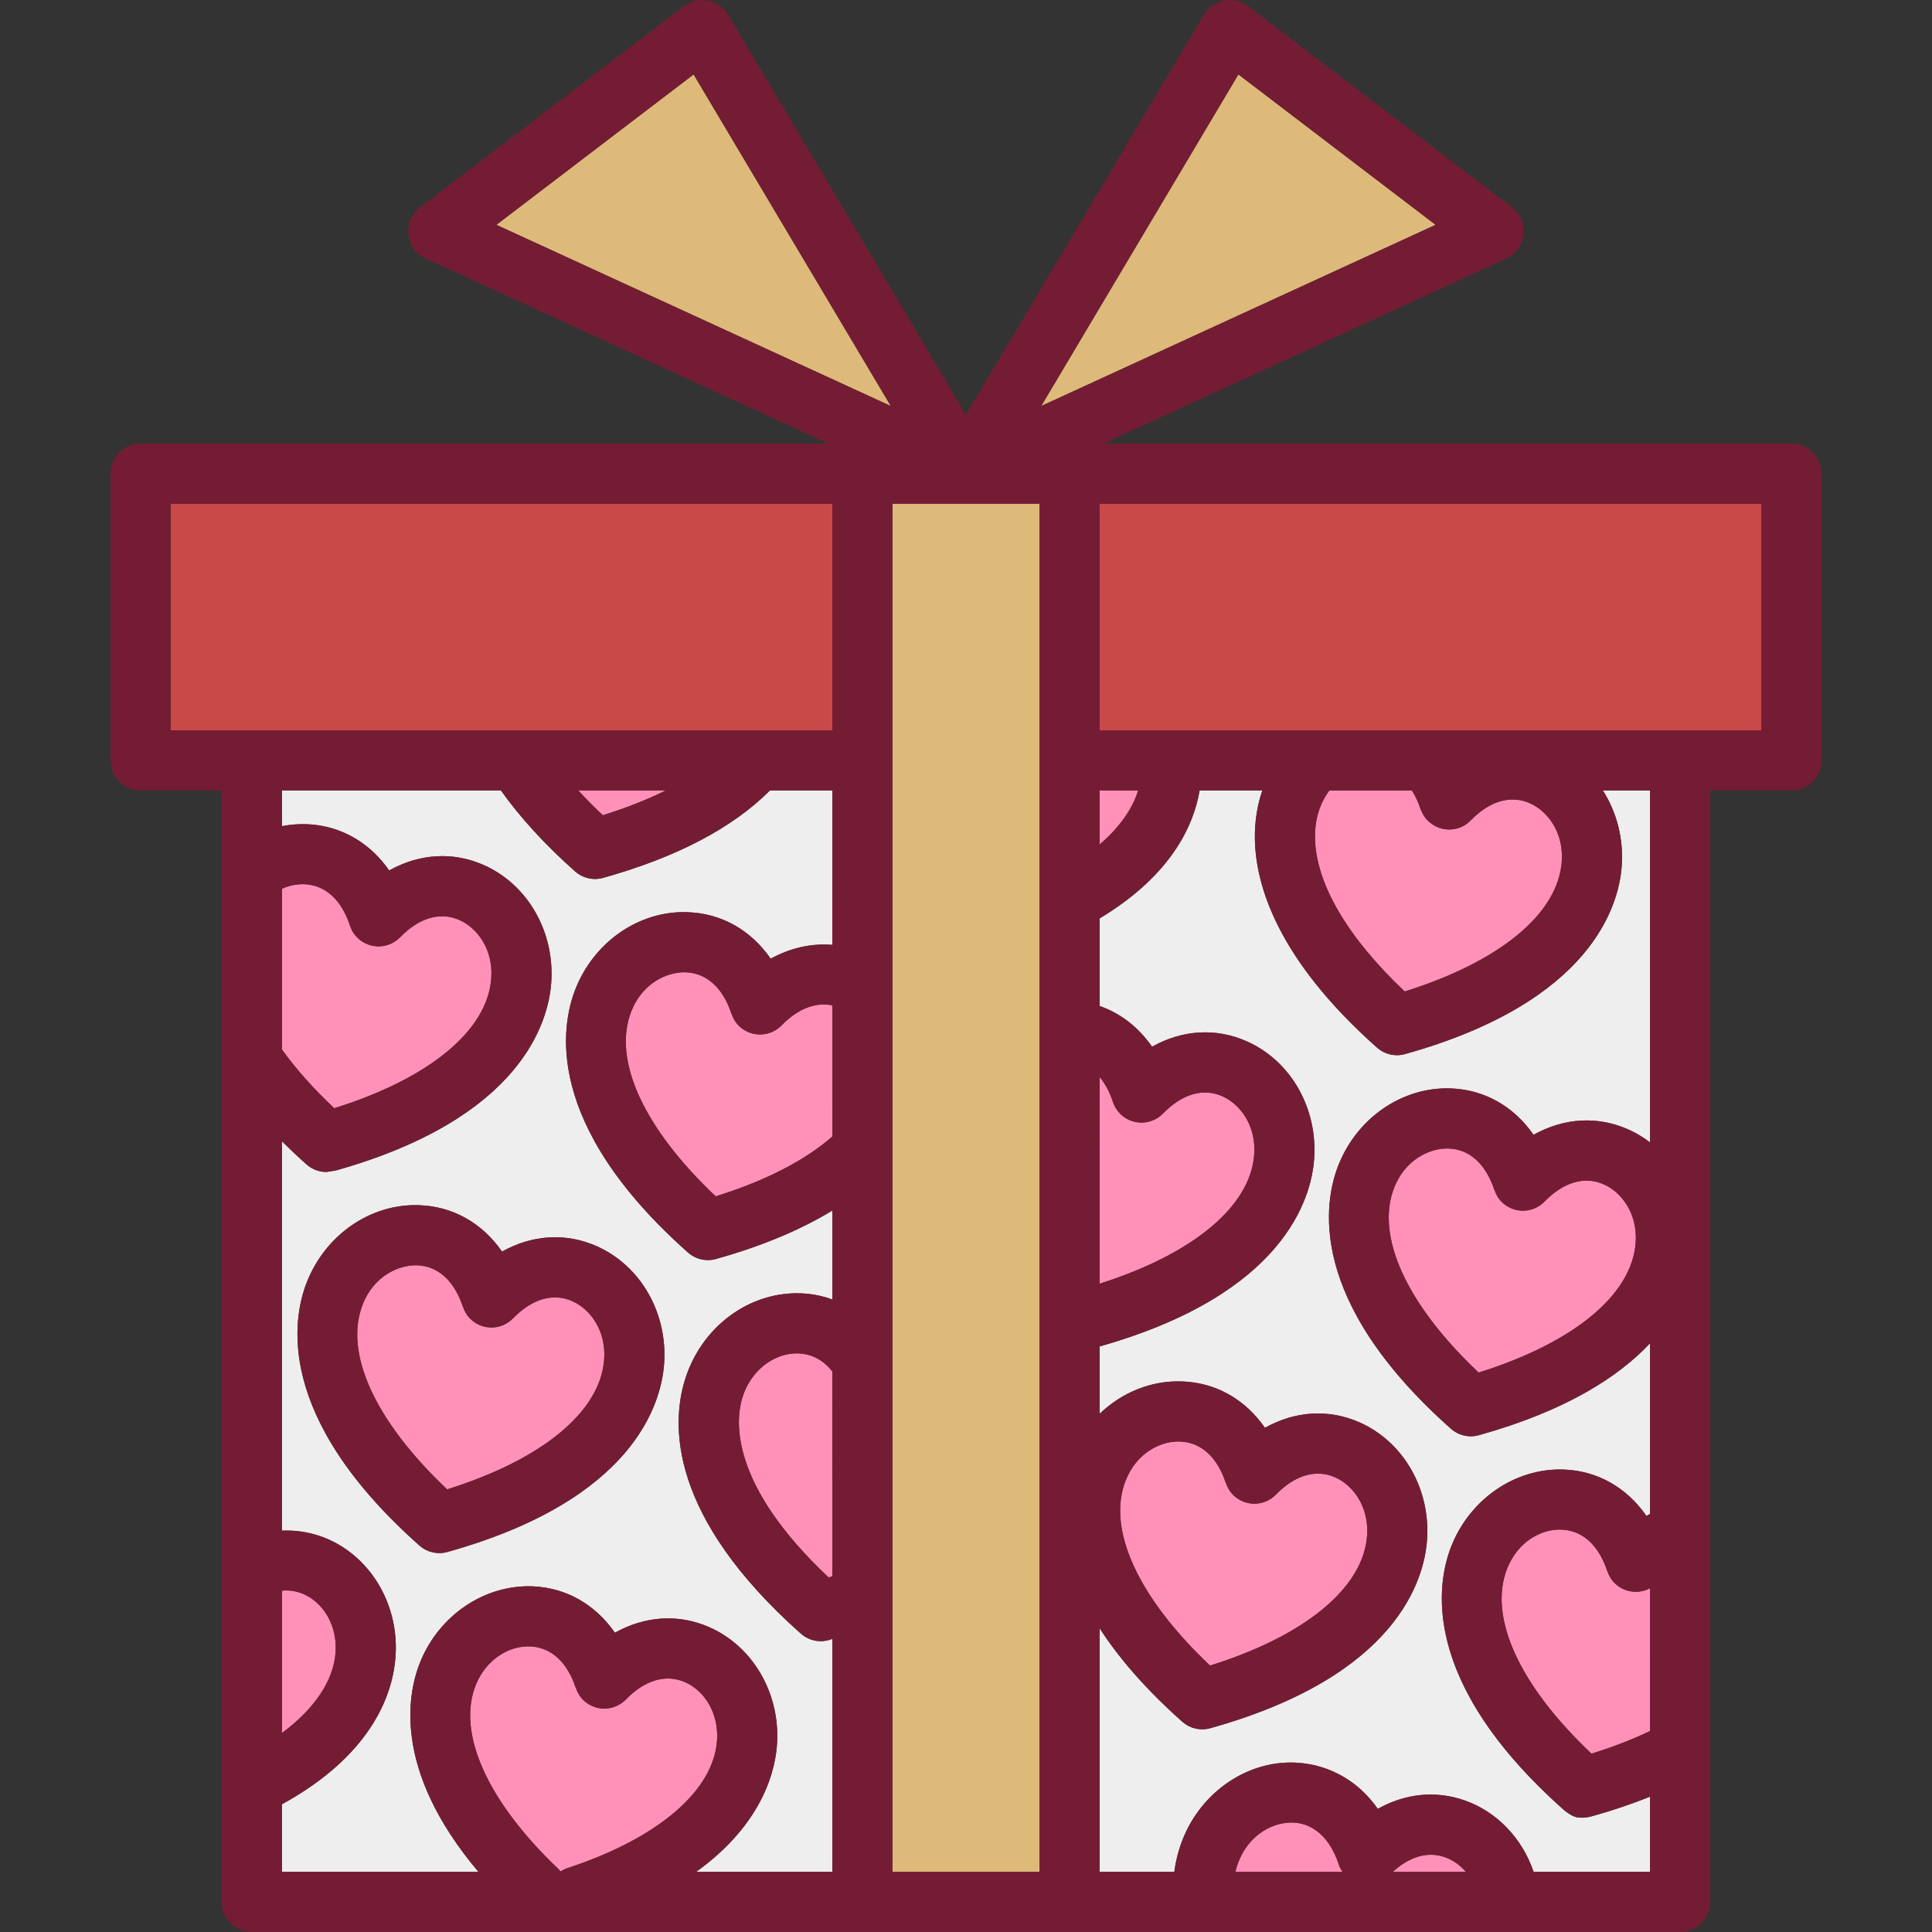 <!-- icon666.com - MILLIONS vector ICONS FREE --><svg version="1.1" id="Capa_1" xmlns="http://www.w3.org/2000/svg" xmlns:xlink="http://www.w3.org/1999/xlink" x="0px" y="0px" viewBox="0 0 385.69 385.69" style="enable-background:new 0 0 385.69 385.69;" xml:space="preserve"><rect x="0" y="0" width="385.69" height="385.69" fill="#333333" stroke="none"/><g><path style="fill:#FF91B9;" d="M102.41,263.191c-2.311,2.376-6.109,2.429-8.484,0.118c-0.72-0.7-1.2-1.544-1.492-2.435 l-0.025,0.008c-1.715-5.219-4.982-8.163-9.199-8.292c-3.784-0.08-8.59,2.234-10.779,7.744c-3.858,9.7,2.422,23.385,16.829,36.991 c18.914-5.91,30.558-15.455,31.346-25.864c0.447-5.912-2.839-10.13-6.294-11.686C110.469,258.041,106.239,259.252,102.41,263.191z"></path><path style="fill:#FF91B9;" d="M66.724,221.242c18.914-5.91,30.557-15.455,31.345-25.864c0.447-5.912-2.838-10.13-6.293-11.688 c-3.845-1.733-8.072-0.52-11.9,3.418l-0.002-0.002c-0.654,0.673-1.473,1.205-2.426,1.518c-0.623,0.204-1.254,0.302-1.875,0.302 c-2.521,0-4.869-1.603-5.699-4.128c-1.385-4.214-3.777-6.951-6.918-7.917c-2.127-0.653-4.492-0.438-6.677,0.537v32.085 C59.045,213.371,62.547,217.304,66.724,221.242z"></path><path style="fill:#EEEEEE;" d="M120.403,175.249c-0.54,0.15-1.083,0.223-1.618,0.223v-0.002c-1.418-0.001-2.839-0.5-3.98-1.515 c-6.015-5.343-10.978-10.767-14.813-16.163H56.278v7.141c3.4-0.663,6.899-0.536,10.204,0.48c4.552,1.399,8.375,4.288,11.209,8.359 c6.058-3.382,12.793-3.826,19.016-1.02c8.738,3.939,14.094,13.396,13.327,23.532c-0.59,7.779-5.969,26.968-43.029,37.392 c-0.002,0-1.837,0.286-1.837,0.286c-1.417,0-2.84-0.499-3.982-1.515c-1.727-1.534-3.356-3.077-4.907-4.623v77.744 c4.354-0.193,8.685,0.965,12.45,3.481c6.914,4.625,10.837,12.914,10.235,21.634c-0.468,6.796-4.117,19.336-22.685,29.509v13.498 h39.24c-17.481-20.702-14.077-36.129-11.485-42.246c3.906-9.221,12.883-15.124,22.31-14.76c6.72,0.279,12.495,3.631,16.412,9.26 c5.964-3.325,12.595-3.815,18.735-1.155c8.628,3.736,14.117,12.935,13.66,22.89c-0.242,5.289-2.573,16.218-16.184,26.012h27.188 v-46.52c-0.733,0.304-1.515,0.462-2.299,0.462c-1.417,0-2.841-0.499-3.983-1.515c-26.415-23.468-25.851-41.758-23.163-50.571 c2.81-9.213,10.462-15.955,19.495-17.177c3.479-0.471,6.854-0.087,9.95,1.047v-17.754c-6.374,3.883-14.12,7.126-23.218,9.667 c-0.539,0.151-1.084,0.224-1.617,0.224v-0.002c-1.417,0-2.84-0.499-3.982-1.515c-28.924-25.697-25.33-45.365-22.442-52.629 c3.755-9.445,12.708-15.615,22.296-15.305c6.833,0.208,12.699,3.57,16.662,9.283c3.932-2.161,8.16-3.102,12.302-2.76v-30.834 h-12.444C146.25,165.283,135.069,171.152,120.403,175.249z M119.242,248.833c8.739,3.939,14.096,13.396,13.328,23.533 c-0.59,7.794-5.986,27.046-43.25,37.455c-0.539,0.151-1.083,0.224-1.617,0.224v-0.002c-1.417,0-2.84-0.499-3.982-1.515 c-28.924-25.697-25.33-45.365-22.442-52.629c3.756-9.445,12.718-15.606,22.296-15.305c6.824,0.208,12.685,3.562,16.648,9.263 C106.282,246.474,113.02,246.028,119.242,248.833z"></path><path style="fill:#FF91B9;" d="M132.929,157.792H115.43c1.511,1.648,3.154,3.303,4.91,4.958 C124.99,161.301,129.208,159.642,132.929,157.792z"></path><rect x="34.073" y="100.556" style="fill:#C94949;" width="132.082" height="45.236"></rect><path style="fill:#FF91B9;" d="M136.723,335.8c-3.813-1.652-7.996-0.419-11.779,3.471c-2.31,2.376-6.108,2.429-8.484,0.118 c-0.72-0.7-1.199-1.544-1.491-2.435l-0.025,0.008c-1.699-5.171-4.931-8.114-9.099-8.287c-4.457-0.18-8.795,2.808-10.762,7.45 c-4.05,9.561,2.074,23.387,16.384,36.981c0.165,0.156,0.3,0.331,0.438,0.504c0.432-0.281,0.901-0.518,1.414-0.686 c18.221-5.976,29.377-15.619,29.845-25.797C143.393,342.12,140.805,337.567,136.723,335.8z"></path><rect x="219.534" y="100.556" style="fill:#C94949;" width="132.082" height="45.236"></rect><path style="fill:#FF91B9;" d="M156.027,204.698c-1.177,1.209-2.738,1.816-4.303,1.816c-1.508,0-3.016-0.564-4.182-1.698 c-0.72-0.7-1.2-1.544-1.492-2.436l-0.025,0.008c-1.715-5.219-4.982-8.163-9.199-8.292c-3.803-0.067-8.59,2.235-10.779,7.744 c-3.857,9.7,2.421,23.385,16.828,36.99c9.897-3.089,17.853-7.169,23.28-11.94v-26.189 C162.833,199.994,159.271,201.362,156.027,204.698z"></path><path style="fill:#FF91B9;" d="M157.814,270.261c-4.402,0.595-8.18,4.044-9.626,8.785c-1.433,4.695-2.447,17.354,17.227,35.866 c0.246-0.076,0.495-0.151,0.739-0.229v-40.898C163.329,270.156,159.777,269.997,157.814,270.261z"></path><polygon style="fill:#DDB97A;" points="99.09,44.884 177.837,81.059 138.465,14.855 "></polygon><path style="fill:#FF91B9;" d="M62.057,319.024c-1.147-0.769-3.176-1.741-5.778-1.467v28.421 c6.519-4.836,10.324-10.458,10.714-16.12C67.299,325.416,65.408,321.265,62.057,319.024z"></path><path style="fill:#FF91B9;" d="M320.233,236.459c-3.846-1.733-8.072-0.52-11.902,3.417c-2.309,2.376-6.108,2.43-8.484,0.117 c-0.72-0.699-1.199-1.543-1.491-2.435l-0.024,0.008c-1.716-5.218-4.982-8.162-9.199-8.291c-3.787-0.086-8.59,2.235-10.781,7.744 c-3.855,9.7,2.423,23.386,16.829,36.991c18.915-5.909,30.558-15.454,31.347-25.863 C326.974,242.235,323.689,238.017,320.233,236.459z"></path><path style="fill:#EEEEEE;" d="M323.742,172.972c-0.591,7.794-5.985,27.046-43.25,37.454c-0.54,0.151-1.083,0.224-1.618,0.224 v-0.002c-1.418-0.001-2.839-0.5-3.98-1.515c-19.982-17.753-24.288-32.561-24.381-41.856c-0.033-3.347,0.489-6.535,1.488-9.484 h-12.517c-1.197,7.038-5.693,16.968-19.95,25.54v17.499c4.171,1.448,7.752,4.245,10.454,8.124c6.06-3.386,12.799-3.83,19.023-1.025 c8.739,3.939,14.095,13.398,13.327,23.534c-0.588,7.762-5.952,26.886-42.805,37.323v13.438c4.409-4.223,10.242-6.655,16.345-6.451 c6.824,0.208,12.685,3.561,16.647,9.261c6.06-3.384,12.797-3.827,19.021-1.023c8.739,3.94,14.095,13.397,13.327,23.533 c-0.59,7.795-5.986,27.047-43.249,37.455c-0.54,0.151-1.083,0.224-1.617,0.224v-0.002c-1.417,0-2.84-0.499-3.982-1.515 c-7.49-6.654-12.785-12.899-16.491-18.635v48.617h14.899c1.558-11.884,10.128-19.622,19.079-21.419 c7.355-1.475,16.018,0.93,21.539,8.838c5.475-3.067,11.502-3.718,17.297-1.706c6.499,2.257,11.544,7.608,13.814,14.287h23.249 v-15.021c-3.609,1.452-7.494,2.765-11.635,3.921c-0.539,0.151-1.692,0.416-2.941,0.204c-1.163-0.197-2.605-1.45-2.658-1.497 c-28.924-25.698-25.33-45.367-22.441-52.63c3.756-9.446,12.728-15.572,22.296-15.305c6.83,0.208,12.694,3.568,16.656,9.276 c0.242-0.134,0.479-0.285,0.724-0.41v-34.082c-6.252,6.67-16.714,13.486-34.169,18.361c-0.54,0.151-1.083,0.224-1.618,0.224v-0.002 c-1.418-0.001-2.839-0.5-3.98-1.515c-28.925-25.697-25.331-45.365-22.443-52.629c3.755-9.445,12.715-15.594,22.296-15.305 c6.825,0.208,12.686,3.562,16.647,9.262c6.061-3.384,12.799-3.829,19.022-1.023c1.525,0.688,2.941,1.553,4.246,2.552v-70.279 h-9.439C322.749,162.13,324.16,167.446,323.742,172.972z"></path><path style="fill:#FF91B9;" d="M288.411,370.738c-3.377-1.175-7.029-0.122-10.378,2.951h14.617 C291.501,372.34,290.055,371.309,288.411,370.738z"></path><path style="fill:#FF91B9;" d="M322.381,316.076c-0.721-0.7-1.2-1.544-1.492-2.436l-0.025,0.008 c-1.715-5.218-4.982-8.162-9.197-8.29c-3.79-0.149-8.589,2.234-10.78,7.743c-3.857,9.7,2.421,23.385,16.828,36.992 c4.282-1.336,8.197-2.85,11.697-4.526v-28.51c-0.886,0.478-1.866,0.718-2.848,0.718 C325.056,317.774,323.547,317.21,322.381,316.076z"></path><rect x="178.155" y="100.556" style="fill:#DDB97A;" width="29.379" height="273.134"></rect><path style="fill:#FF91B9;" d="M241.564,332.503c18.913-5.91,30.557-15.455,31.345-25.863c0.448-5.913-2.839-10.131-6.293-11.689 c-3.845-1.731-8.071-0.519-11.901,3.417c-2.31,2.375-6.108,2.43-8.483,0.117c-0.72-0.7-1.199-1.543-1.492-2.436l-0.025,0.009 c-1.715-5.218-4.982-8.162-9.198-8.29c-3.796-0.113-8.591,2.233-10.78,7.743C220.877,305.213,227.156,318.897,241.564,332.503z"></path><path style="fill:#FF91B9;" d="M280.426,197.931c18.917-5.91,30.562-15.455,31.35-25.865c0.447-5.912-2.838-10.13-6.293-11.687 c-3.844-1.736-8.072-0.521-11.902,3.417c-1.875,1.928-4.72,2.299-6.999,1.145c-0.005,0.007-0.911-0.471-1.691-1.259 s-1.292-2.138-1.311-2.197c-0.46-1.402-1.046-2.623-1.726-3.692h-16.457c-1.898,2.493-2.921,5.734-2.885,9.364 C262.603,176.243,268.939,187.091,280.426,197.931z"></path><polygon style="fill:#DDB97A;" points="247.225,14.855 207.853,81.059 286.599,44.884 "></polygon><path style="fill:#FF91B9;" d="M250.374,230.558c0.447-5.912-2.839-10.131-6.294-11.688c-3.845-1.732-8.072-0.52-11.9,3.417 l-0.002-0.002c-0.654,0.673-1.473,1.205-2.426,1.519c-0.623,0.204-1.254,0.302-1.875,0.302c-2.521,0-4.869-1.603-5.699-4.128 c-0.659-2.006-1.559-3.656-2.644-4.958v41.246C238.152,250.344,249.593,240.875,250.374,230.558z"></path><path style="fill:#FF91B9;" d="M255.875,364.036c-3.964,0.796-7.958,4.08-9.254,9.653h21.399c-0.323-0.466-0.588-0.983-0.774-1.55 C265.241,366.039,260.991,363.002,255.875,364.036z"></path><path style="fill:#FF91B9;" d="M227.217,157.792h-7.683v10.8C223.445,165.216,226.071,161.545,227.217,157.792z"></path><path style="fill:#751C35;" d="M357.616,88.556H220.279l80.402-36.936c1.913-0.879,3.227-2.697,3.458-4.791 c0.232-2.093-0.649-4.154-2.324-5.432L249.148,1.23c-1.36-1.038-3.1-1.445-4.779-1.12c-1.681,0.325-3.142,1.352-4.016,2.824 l-47.509,79.884L145.336,2.934c-0.874-1.472-2.335-2.499-4.016-2.824c-1.678-0.324-3.418,0.083-4.779,1.12L83.874,41.398 c-1.675,1.277-2.558,3.339-2.325,5.432c0.232,2.094,1.545,3.912,3.459,4.791l80.402,36.936H28.073c-3.313,0-6,2.687-6,6v57.236 c0,3.313,2.687,6,6,6h16.205V379.69c0,3.313,2.687,6,6,6h285.133c3.314,0,6-2.687,6-6V157.792h16.205c3.314,0,6-2.687,6-6V94.556 C363.616,91.242,360.93,88.556,357.616,88.556z M113.318,372.924c-0.513,0.168-0.982,0.404-1.414,0.686 c-0.139-0.173-0.273-0.348-0.438-0.504c-14.31-13.595-20.434-27.42-16.384-36.981c1.967-4.643,6.305-7.63,10.762-7.45 c4.168,0.173,7.399,3.116,9.099,8.287l0.025-0.008c0.292,0.892,0.771,1.735,1.491,2.435c2.376,2.31,6.175,2.258,8.484-0.118 c3.783-3.89,7.966-5.123,11.779-3.471c4.082,1.768,6.67,6.32,6.44,11.327C142.695,357.305,131.539,366.948,113.318,372.924z M166.155,314.684c-0.244,0.077-0.493,0.152-0.739,0.229c-19.675-18.512-18.66-31.171-17.227-35.866 c1.446-4.741,5.224-8.19,9.626-8.785c1.963-0.264,5.515-0.104,8.341,3.524V314.684z M166.155,226.891 c-5.428,4.771-13.383,8.852-23.28,11.94c-14.407-13.605-20.686-27.29-16.828-36.99c2.19-5.509,6.977-7.812,10.779-7.744 c4.217,0.129,7.484,3.073,9.199,8.292l0.025-0.008c0.292,0.892,0.772,1.735,1.492,2.436c1.166,1.134,2.674,1.698,4.182,1.698 c1.564,0,3.126-0.607,4.303-1.816c3.243-3.336,6.806-4.704,10.128-3.997V226.891z M166.155,188.626 c-4.142-0.342-8.37,0.599-12.302,2.76c-3.963-5.713-9.829-9.075-16.662-9.283c-9.588-0.311-18.541,5.859-22.296,15.305 c-2.888,7.264-6.481,26.932,22.442,52.629c1.143,1.016,2.565,1.515,3.982,1.515v0.002c0.533,0,1.078-0.072,1.617-0.224 c9.098-2.541,16.844-5.784,23.218-9.667v17.754c-3.096-1.134-6.472-1.518-9.95-1.047c-9.033,1.222-16.686,7.964-19.495,17.177 c-2.688,8.814-3.252,27.104,23.163,50.571c1.143,1.016,2.566,1.515,3.983,1.515c0.784,0,1.565-0.158,2.299-0.462v46.52h-27.188 c13.61-9.794,15.941-20.723,16.184-26.012c0.457-9.955-5.032-19.153-13.66-22.89c-6.141-2.66-12.771-2.17-18.735,1.155 c-3.917-5.629-9.692-8.98-16.412-9.26c-9.427-0.364-18.403,5.539-22.31,14.76c-2.592,6.117-5.996,21.544,11.485,42.246h-39.24 v-13.498c18.568-10.173,22.218-22.713,22.685-29.509c0.602-8.72-3.321-17.009-10.235-21.634c-3.765-2.517-8.097-3.675-12.45-3.481 v-77.744c1.551,1.546,3.181,3.089,4.907,4.623c1.143,1.016,2.565,1.515,3.982,1.515c0,0,1.835-0.286,1.837-0.286 c37.061-10.424,42.439-29.612,43.029-37.392c0.767-10.136-4.589-19.593-13.327-23.532c-6.223-2.806-12.958-2.361-19.016,1.02 c-2.834-4.071-6.657-6.96-11.209-8.359c-3.305-1.016-6.804-1.143-10.204-0.48v-7.141h43.714c3.835,5.396,8.798,10.82,14.813,16.163 c1.142,1.015,2.562,1.514,3.98,1.515v0.002c0.535,0,1.078-0.072,1.618-0.223c14.666-4.097,25.847-9.966,33.308-17.457h12.444 V188.626z M56.278,345.978v-28.421c2.603-0.274,4.631,0.698,5.778,1.467c3.352,2.241,5.242,6.393,4.936,10.834 C66.603,335.52,62.797,341.142,56.278,345.978z M56.278,209.504v-32.085c2.185-0.975,4.55-1.191,6.677-0.537 c3.141,0.966,5.533,3.703,6.918,7.917c0.83,2.525,3.178,4.128,5.699,4.128c0.621,0,1.252-0.098,1.875-0.302 c0.953-0.313,1.772-0.846,2.426-1.518l0.002,0.002c3.828-3.938,8.056-5.151,11.9-3.418c3.455,1.558,6.74,5.775,6.293,11.688 c-0.788,10.409-12.431,19.954-31.345,25.864C62.547,217.304,59.045,213.371,56.278,209.504z M115.43,157.792h17.499 c-3.721,1.85-7.939,3.509-12.589,4.958C118.584,161.095,116.94,159.441,115.43,157.792z M166.155,145.792H34.073v-45.236h132.082 V145.792z M99.09,44.884l39.375-30.029l39.372,66.204L99.09,44.884z M207.534,373.69h-29.379V100.556h29.379V373.69z M247.225,14.855l39.374,30.029l-78.746,36.175L247.225,14.855z M219.534,157.792h7.683c-1.146,3.753-3.771,7.424-7.683,10.8 V157.792z M219.534,215.019c1.085,1.302,1.984,2.952,2.644,4.958c0.83,2.525,3.178,4.128,5.699,4.128 c0.621,0,1.252-0.098,1.875-0.302c0.953-0.313,1.771-0.846,2.426-1.519l0.002,0.002c3.828-3.937,8.056-5.15,11.9-3.417 c3.455,1.558,6.741,5.776,6.294,11.688c-0.781,10.317-12.222,19.786-30.84,25.707V215.019z M246.621,373.69 c1.296-5.573,5.29-8.857,9.254-9.653c5.116-1.034,9.366,2.003,11.371,8.104c0.187,0.566,0.451,1.084,0.774,1.55H246.621z M278.033,373.69c3.349-3.073,7.001-4.126,10.378-2.951c1.644,0.57,3.09,1.602,4.239,2.951H278.033z M329.411,345.566 c-3.5,1.677-7.415,3.19-11.697,4.526c-14.407-13.607-20.686-27.292-16.828-36.992c2.191-5.509,6.99-7.893,10.78-7.743 c4.216,0.128,7.482,3.072,9.197,8.29l0.025-0.008c0.292,0.893,0.771,1.736,1.492,2.436c1.166,1.134,2.675,1.698,4.183,1.698 c0.981,0,1.962-0.24,2.848-0.718V345.566z M329.411,228.071c-1.305-0.999-2.721-1.864-4.246-2.552 c-6.223-2.806-12.961-2.36-19.022,1.023c-3.962-5.699-9.822-9.054-16.647-9.262c-9.581-0.289-18.541,5.859-22.296,15.305 c-2.888,7.264-6.481,26.932,22.443,52.629c1.142,1.015,2.562,1.514,3.98,1.515v0.002c0.535,0,1.078-0.072,1.618-0.224 c17.455-4.875,27.917-11.691,34.169-18.361v34.082c-0.245,0.125-0.481,0.276-0.724,0.41c-3.962-5.708-9.826-9.068-16.656-9.276 c-9.568-0.267-18.54,5.858-22.296,15.305c-2.889,7.263-6.482,26.932,22.441,52.63c0.053,0.047,1.495,1.3,2.658,1.497 c1.249,0.212,2.402-0.053,2.941-0.204c4.141-1.156,8.025-2.469,11.635-3.921v15.021h-23.249c-2.27-6.679-7.315-12.03-13.814-14.287 c-5.795-2.012-11.822-1.361-17.297,1.706c-5.521-7.908-14.185-10.312-21.539-8.838c-8.951,1.797-17.521,9.535-19.079,21.419 h-14.899v-48.617c3.706,5.735,9.001,11.98,16.491,18.635c1.143,1.016,2.565,1.515,3.982,1.515v0.002 c0.534,0,1.077-0.072,1.617-0.224c37.263-10.408,42.659-29.66,43.249-37.455c0.768-10.137-4.588-19.594-13.327-23.533 c-6.224-2.805-12.961-2.361-19.021,1.023c-3.963-5.699-9.823-9.053-16.647-9.261c-6.103-0.204-11.936,2.229-16.345,6.451v-13.438 c36.853-10.438,42.217-29.562,42.805-37.323c0.768-10.137-4.588-19.595-13.327-23.534c-6.225-2.805-12.963-2.36-19.023,1.025 c-2.702-3.879-6.283-6.676-10.454-8.124v-17.499c14.257-8.572,18.753-18.502,19.95-25.54h12.517 c-0.999,2.949-1.521,6.138-1.488,9.484c0.093,9.296,4.398,24.104,24.381,41.856c1.142,1.015,2.562,1.514,3.98,1.515v0.002 c0.535,0,1.078-0.072,1.618-0.224c37.265-10.408,42.659-29.66,43.25-37.454c0.418-5.525-0.993-10.842-3.77-15.18h9.439V228.071z M326.526,248.148c-0.789,10.409-12.432,19.954-31.347,25.863c-14.406-13.605-20.685-27.291-16.829-36.991 c2.191-5.509,6.994-7.83,10.781-7.744c4.217,0.129,7.483,3.073,9.199,8.291l0.024-0.008c0.292,0.892,0.771,1.735,1.491,2.435 c2.376,2.312,6.175,2.259,8.484-0.117c3.83-3.937,8.057-5.15,11.902-3.417C323.689,238.017,326.974,242.235,326.526,248.148z M224.734,295.512c2.189-5.51,6.984-7.856,10.78-7.743c4.216,0.128,7.483,3.072,9.198,8.29l0.025-0.009 c0.293,0.893,0.772,1.735,1.492,2.436c2.375,2.312,6.174,2.258,8.483-0.117c3.83-3.936,8.057-5.148,11.901-3.417 c3.454,1.558,6.741,5.775,6.293,11.689c-0.788,10.408-12.432,19.953-31.345,25.863 C227.156,318.897,220.877,305.213,224.734,295.512z M262.512,167.156c-0.036-3.63,0.986-6.871,2.885-9.364h16.457 c0.68,1.069,1.266,2.29,1.726,3.692c0.02,0.06,0.531,1.409,1.311,2.197s1.687,1.266,1.691,1.259 c2.279,1.154,5.124,0.783,6.999-1.145c3.83-3.938,8.059-5.153,11.902-3.417c3.455,1.557,6.74,5.774,6.293,11.687 c-0.788,10.41-12.434,19.955-31.35,25.865C268.939,187.091,262.603,176.243,262.512,167.156z M351.616,145.792H219.534v-45.236 h132.082V145.792z"></path><path style="fill:#751C35;" d="M100.222,249.857c-3.963-5.7-9.823-9.055-16.648-9.263c-9.578-0.302-18.54,5.859-22.296,15.305 c-2.888,7.264-6.481,26.932,22.442,52.629c1.143,1.016,2.565,1.515,3.982,1.515v0.002c0.534,0,1.078-0.072,1.617-0.224 c37.264-10.409,42.66-29.661,43.25-37.455c0.768-10.137-4.589-19.594-13.328-23.533 C113.02,246.028,106.282,246.474,100.222,249.857z M120.605,271.46c-0.788,10.409-12.432,19.954-31.346,25.864 c-14.407-13.606-20.687-27.291-16.829-36.991c2.189-5.51,6.995-7.824,10.779-7.744c4.217,0.129,7.484,3.073,9.199,8.292 l0.025-0.008c0.292,0.892,0.772,1.735,1.492,2.435c2.375,2.311,6.174,2.258,8.484-0.118c3.829-3.938,8.059-5.149,11.9-3.417 C117.766,261.33,121.052,265.548,120.605,271.46z"></path></g></svg>